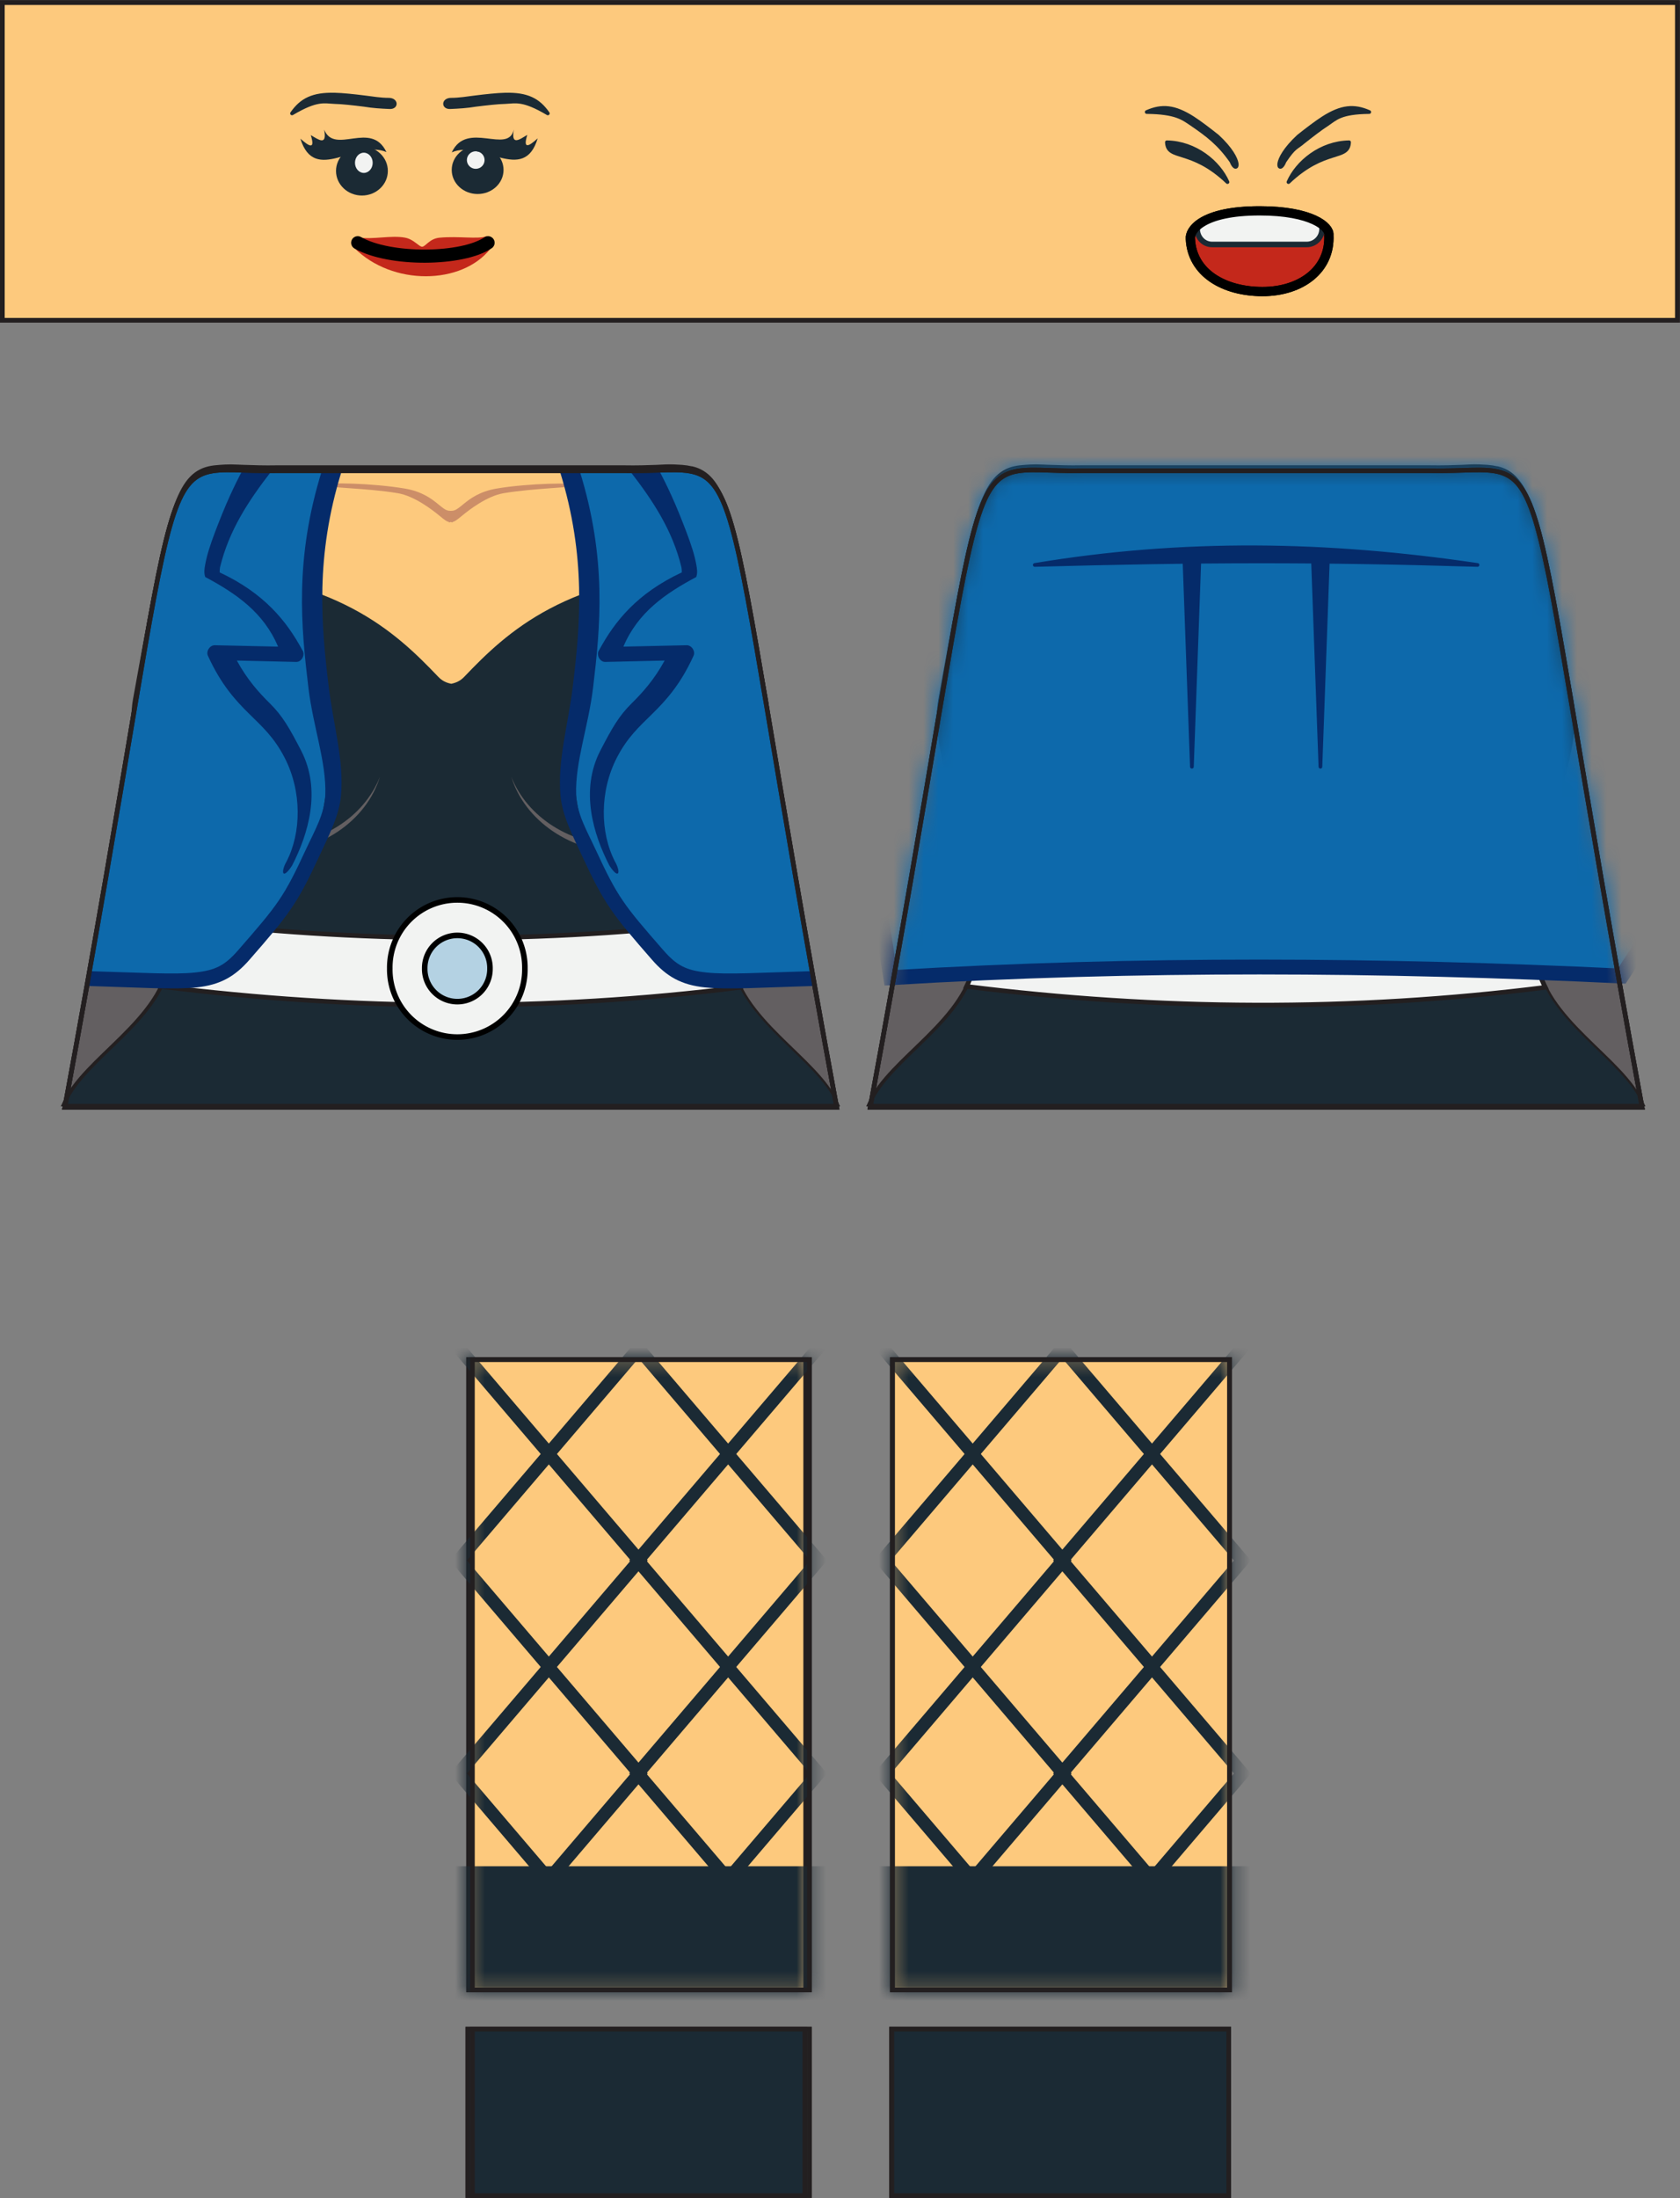 <?xml version="1.0" encoding="UTF-8" standalone="no"?>
<!-- Created with Inkscape (http://www.inkscape.org/) -->

<svg
   xmlns:dc="http://purl.org/dc/elements/1.1/"
   xmlns:cc="http://creativecommons.org/ns#"
   xmlns:rdf="http://www.w3.org/1999/02/22-rdf-syntax-ns#"
   xmlns:svg="http://www.w3.org/2000/svg"
   xmlns="http://www.w3.org/2000/svg"
   xmlns:xlink="http://www.w3.org/1999/xlink"
   xmlns:sodipodi="http://sodipodi.sourceforge.net/DTD/sodipodi-0.dtd"
   xmlns:inkscape="http://www.inkscape.org/namespaces/inkscape"
   width="113.125"
   height="147.969"
   id="svg2"
   version="1.1"
   inkscape:version="0.48.2 r9819"
   sodipodi:docname="Black_Canary.tlg.Batman2Videogame.svg"
   inkscape:export-filename="G:\GitHub\minifig-svg-decals\figures\super heroes\Black_Canary.tlg.Batman2Videogame.png"
   inkscape:export-xdpi="1715"
   inkscape:export-ydpi="1715">
  <rect width="100%" height="100%" fill="#808080" stroke="none"/>
  <defs
     id="defs4">
    <linearGradient
       inkscape:collect="always"
       id="linearGradient4011">
      <stop
         style="stop-color:#ffffff;stop-opacity:1;"
         offset="0"
         id="stop4013" />
      <stop
         style="stop-color:#ffffff;stop-opacity:0;"
         offset="1"
         id="stop4015" />
    </linearGradient>
    <linearGradient
       inkscape:collect="always"
       id="linearGradient3997">
      <stop
         style="stop-color:#ffffff;stop-opacity:1;"
         offset="0"
         id="stop3999" />
      <stop
         style="stop-color:#ffffff;stop-opacity:0;"
         offset="1"
         id="stop4001" />
    </linearGradient>
    <inkscape:path-effect
       effect="skeletal"
       id="path-effect4237"
       is_visible="true"
       pattern="M 0,5 C 0,2.24 2.24,0 5,0 7.76,0 10,2.24 10,5 10,7.76 7.76,10 5,10 2.24,10 0,7.76 0,5 z"
       copytype="single_stretched"
       prop_scale="1"
       scale_y_rel="false"
       spacing="0"
       normal_offset="0"
       tang_offset="0"
       prop_units="false"
       vertical_pattern="false"
       fuse_tolerance="0" />
    <clipPath
       id="clipPath2999"
       clipPathUnits="userSpaceOnUse">
      <path
         id="path3001"
         d="M 0,792 612,792 612,0 0,0 0,792 z"
         inkscape:connector-curvature="0" />
    </clipPath>
    <radialGradient
       gradientUnits="userSpaceOnUse"
       gradientTransform="matrix(0.76,-0.036,0.132,2.752,16.986,-78.269)"
       r="12.65"
       fy="46.658"
       fx="96.306"
       cy="46.658"
       cx="96.306"
       id="radialGradient3972"
       xlink:href="#linearGradient3966"
       inkscape:collect="always" />
    <clipPath
       clipPathUnits="userSpaceOnUse"
       id="clipPath2999-4">
      <path
         inkscape:connector-curvature="0"
         d="M 0,792 612,792 612,0 0,0 0,792 z"
         id="path3001-0" />
    </clipPath>
    <linearGradient
       id="linearGradient3966">
      <stop
         id="stop3968"
         offset="0"
         style="stop-color:#c0ac02;stop-opacity:1;" />
      <stop
         id="stop3970"
         offset="1"
         style="stop-color:#fdea41;stop-opacity:0;" />
    </linearGradient>
    <radialGradient
       inkscape:collect="always"
       xlink:href="#linearGradient3997"
       id="radialGradient4003"
       cx="165.811"
       cy="47.694"
       fx="165.811"
       fy="47.694"
       r="3.812"
       gradientTransform="matrix(0.644,-0.188,0.312,1.07,43.64,27.156)"
       gradientUnits="userSpaceOnUse" />
    <radialGradient
       inkscape:collect="always"
       xlink:href="#linearGradient3997"
       id="radialGradient4007"
       gradientUnits="userSpaceOnUse"
       gradientTransform="matrix(-0.644,-0.188,-0.312,1.07,293.731,27.156)"
       cx="165.811"
       cy="47.694"
       fx="165.811"
       fy="47.694"
       r="3.812" />
    <radialGradient
       inkscape:collect="always"
       xlink:href="#linearGradient4011"
       id="radialGradient4017"
       cx="169.323"
       cy="41.785"
       fx="169.323"
       fy="41.785"
       r="6.983"
       gradientTransform="matrix(0.31,-0.018,0.037,0.633,114.753,21.469)"
       gradientUnits="userSpaceOnUse" />
    <linearGradient
       id="linearGradient3966-2">
      <stop
         style="stop-color:#c0ac02;stop-opacity:1;"
         offset="0"
         id="stop3968-4" />
      <stop
         style="stop-color:#fdea41;stop-opacity:0;"
         offset="1"
         id="stop3970-5" />
    </linearGradient>
    <clipPath
       id="clipPath2999-4-8"
       clipPathUnits="userSpaceOnUse">
      <path
         id="path3001-0-8"
         d="M 0,792 612,792 612,0 0,0 0,792 z"
         inkscape:connector-curvature="0" />
    </clipPath>
    <radialGradient
       inkscape:collect="always"
       xlink:href="#linearGradient3966-2"
       id="radialGradient3972-4"
       cx="96.306"
       cy="46.658"
       fx="96.306"
       fy="46.658"
       r="12.65"
       gradientTransform="matrix(0.76,-0.036,0.132,2.752,16.986,-78.269)"
       gradientUnits="userSpaceOnUse" />
    <clipPath
       clipPathUnits="userSpaceOnUse"
       id="clipPath2999-0">
      <path
         inkscape:connector-curvature="0"
         d="M 0,792 612,792 612,0 0,0 0,792 z"
         id="path3001-9" />
    </clipPath>
    <inkscape:path-effect
       fuse_tolerance="0"
       vertical_pattern="false"
       prop_units="false"
       tang_offset="0"
       normal_offset="0"
       spacing="0"
       scale_y_rel="false"
       prop_scale="1"
       copytype="single_stretched"
       pattern="M 0,5 C 0,2.24 2.24,0 5,0 7.76,0 10,2.24 10,5 10,7.76 7.76,10 5,10 2.24,10 0,7.76 0,5 z"
       is_visible="true"
       id="path-effect4237-4"
       effect="skeletal" />
    <inkscape:path-effect
       effect="skeletal"
       id="path-effect4237-4-5"
       is_visible="true"
       pattern="M 0,5 C 0,2.24 2.24,0 5,0 7.76,0 10,2.24 10,5 10,7.76 7.76,10 5,10 2.24,10 0,7.76 0,5 z"
       copytype="single_stretched"
       prop_scale="1"
       scale_y_rel="false"
       spacing="0"
       normal_offset="0"
       tang_offset="0"
       prop_units="false"
       vertical_pattern="false"
       fuse_tolerance="0" />
    <clipPath
       id="clipPath2999-0-6"
       clipPathUnits="userSpaceOnUse">
      <path
         id="path3001-9-8"
         d="M 0,792 612,792 612,0 0,0 0,792 z"
         inkscape:connector-curvature="0" />
    </clipPath>
    <radialGradient
       gradientUnits="userSpaceOnUse"
       gradientTransform="matrix(0.76,-0.036,0.132,2.752,16.986,-78.269)"
       r="12.65"
       fy="46.658"
       fx="96.306"
       cy="46.658"
       cx="96.306"
       id="radialGradient3972-4-1"
       xlink:href="#linearGradient3966-2-4"
       inkscape:collect="always" />
    <clipPath
       clipPathUnits="userSpaceOnUse"
       id="clipPath2999-4-8-2">
      <path
         inkscape:connector-curvature="0"
         d="M 0,792 612,792 612,0 0,0 0,792 z"
         id="path3001-0-8-2" />
    </clipPath>
    <linearGradient
       id="linearGradient3966-2-4">
      <stop
         id="stop3968-4-2"
         offset="0"
         style="stop-color:#c0ac02;stop-opacity:1;" />
      <stop
         id="stop3970-5-3"
         offset="1"
         style="stop-color:#fdea41;stop-opacity:0;" />
    </linearGradient>
    <radialGradient
       gradientUnits="userSpaceOnUse"
       gradientTransform="matrix(0.31,-0.018,0.037,0.633,114.753,21.469)"
       r="6.983"
       fy="41.785"
       fx="169.323"
       cy="41.785"
       cx="169.323"
       id="radialGradient4017-1"
       xlink:href="#linearGradient4011-4"
       inkscape:collect="always" />
    <radialGradient
       r="3.812"
       fy="47.694"
       fx="165.811"
       cy="47.694"
       cx="165.811"
       gradientTransform="matrix(-0.644,-0.188,-0.312,1.07,293.731,27.156)"
       gradientUnits="userSpaceOnUse"
       id="radialGradient4007-6"
       xlink:href="#linearGradient3997-4"
       inkscape:collect="always" />
    <radialGradient
       gradientUnits="userSpaceOnUse"
       gradientTransform="matrix(0.644,-0.188,0.312,1.07,43.64,27.156)"
       r="3.812"
       fy="47.694"
       fx="165.811"
       cy="47.694"
       cx="165.811"
       id="radialGradient4003-7"
       xlink:href="#linearGradient3997-4"
       inkscape:collect="always" />
    <linearGradient
       id="linearGradient3966-1">
      <stop
         style="stop-color:#c0ac02;stop-opacity:1;"
         offset="0"
         id="stop3968-5" />
      <stop
         style="stop-color:#fdea41;stop-opacity:0;"
         offset="1"
         id="stop3970-2" />
    </linearGradient>
    <clipPath
       id="clipPath2999-4-7"
       clipPathUnits="userSpaceOnUse">
      <path
         id="path3001-0-1"
         d="M 0,792 612,792 612,0 0,0 0,792 z"
         inkscape:connector-curvature="0" />
    </clipPath>
    <radialGradient
       inkscape:collect="always"
       xlink:href="#linearGradient3966-1"
       id="radialGradient3972-1"
       cx="96.306"
       cy="46.658"
       fx="96.306"
       fy="46.658"
       r="12.65"
       gradientTransform="matrix(0.76,-0.036,0.132,2.752,16.986,-78.269)"
       gradientUnits="userSpaceOnUse" />
    <clipPath
       clipPathUnits="userSpaceOnUse"
       id="clipPath2999-45">
      <path
         inkscape:connector-curvature="0"
         d="M 0,792 612,792 612,0 0,0 0,792 z"
         id="path3001-5" />
    </clipPath>
    <inkscape:path-effect
       fuse_tolerance="0"
       vertical_pattern="false"
       prop_units="false"
       tang_offset="0"
       normal_offset="0"
       spacing="0"
       scale_y_rel="false"
       prop_scale="1"
       copytype="single_stretched"
       pattern="M 0,5 C 0,2.24 2.24,0 5,0 7.76,0 10,2.24 10,5 10,7.76 7.76,10 5,10 2.24,10 0,7.76 0,5 z"
       is_visible="true"
       id="path-effect4237-2"
       effect="skeletal" />
    <linearGradient
       id="linearGradient3997-4"
       inkscape:collect="always">
      <stop
         id="stop3999-8"
         offset="0"
         style="stop-color:#ffffff;stop-opacity:1;" />
      <stop
         id="stop4001-8"
         offset="1"
         style="stop-color:#ffffff;stop-opacity:0;" />
    </linearGradient>
    <linearGradient
       id="linearGradient4011-4"
       inkscape:collect="always">
      <stop
         id="stop4013-0"
         offset="0"
         style="stop-color:#ffffff;stop-opacity:1;" />
      <stop
         id="stop4015-9"
         offset="1"
         style="stop-color:#ffffff;stop-opacity:0;" />
    </linearGradient>
    <mask
       maskUnits="userSpaceOnUse"
       id="mask4069">
      <path
         id="path4071"
         style="fill:#ffffff;fill-opacity:1;stroke:#231f20;stroke-width:0.312;stroke-linecap:butt;stroke-linejoin:miter;stroke-miterlimit:4;stroke-opacity:1;stroke-dasharray:none;display:inline"
         d="m 82.792,133.963 -22.698,0 0,-42.434 22.698,0 0,42.434 z"
         inkscape:connector-curvature="0" />
    </mask>
    <mask
       maskUnits="userSpaceOnUse"
       id="mask3975">
      <path
         id="path3978"
         style="fill:#ffffff;fill-opacity:1;stroke:#231f20;stroke-width:0.312;stroke-linecap:butt;stroke-linejoin:miter;stroke-miterlimit:4;stroke-opacity:1;stroke-dasharray:none;display:inline"
         d="m 58.598,74.545 c 8.732,-47.294 5.343,-42.679 14.268,-42.856 l 23.44,0 c 8.926,0.177 5.535,-4.438 14.265,42.856 l -51.972,0 z"
         inkscape:connector-curvature="0" />
    </mask>
  </defs>
  <sodipodi:namedview
     id="base"
     pagecolor="#ffffff"
     bordercolor="#666666"
     borderopacity="1.0"
     inkscape:pageopacity="0.0"
     inkscape:pageshadow="2"
     inkscape:zoom="13.749919"
     inkscape:cx="80.359555"
     inkscape:cy="104.33037"
     inkscape:document-units="px"
     inkscape:current-layer="layer8"
     showgrid="false"
     fit-margin-top="0"
     fit-margin-left="0"
     fit-margin-right="0"
     fit-margin-bottom="0"
     inkscape:window-width="1400"
     inkscape:window-height="1024"
     inkscape:window-x="1276"
     inkscape:window-y="-4"
     inkscape:window-maximized="1"
     showguides="true"
     inkscape:guide-bbox="true"
     inkscape:snap-global="false">
    <sodipodi:guide
       orientation="0,1"
       position="42.406,94.799"
       id="guide3274" />
    <sodipodi:guide
       orientation="1,0"
       position="57.257,99.916"
       id="guide3960" />
  </sodipodi:namedview>
  <g
     inkscape:groupmode="layer"
     id="layer3"
     inkscape:label="canary"
     style="display:inline">
    <g
       inkscape:groupmode="layer"
       id="layer5"
       inkscape:label="torso"
       style="display:inline">
      <path
         inkscape:connector-curvature="0"
         d="M 4.366,74.545 C 13.099,27.252 9.709,31.867 18.634,31.689 l 23.44,0 c 8.926,0.177 5.535,-4.438 14.265,42.856 l -51.972,0 z"
         style="fill:#635f61;stroke:#231f20;stroke-width:0.312;stroke-linecap:butt;stroke-linejoin:miter;stroke-miterlimit:4;stroke-opacity:1;stroke-dasharray:none;display:inline"
         id="path3970" />
      <path
         inkscape:connector-curvature="0"
         id="path3969"
         d="m 15.55,31.42 c -0.273,-0.002 -0.513,0.014 -0.75,0.031 -0.252,0.016 -0.501,0.045 -0.719,0.094 -0.194,0.046 -0.361,0.103 -0.531,0.188 -1.797,0.886 -2.413,4.126 -4.437,15.344 -0.792,4.39 3.125,9.636 2.344,17.375 -0.427,4.23 -5.792,6.788 -7.125,9.875 l 52,0 c -1.333,-3.087 -6.698,-5.645 -7.125,-9.875 -0.781,-7.739 3.136,-12.985 2.344,-17.375 -2.025,-11.218 -2.641,-14.457 -4.438,-15.344 -0.171,-0.084 -0.337,-0.141 -0.531,-0.188 -0.01,-0.002 -0.021,0.002 -0.031,0 -0.187,-0.043 -0.412,-0.076 -0.625,-0.094 -0.323,-0.023 -0.673,-0.04 -1.062,-0.031 -0.212,0.004 -0.421,0.024 -0.656,0.031 -0.637,0.021 -1.326,0.048 -2.156,0.031 l -23.438,0 c -0.83,0.017 -1.52,-0.01 -2.156,-0.031 -0.01,-3.4e-4 -0.021,3.37e-4 -0.031,0 -0.315,-0.01 -0.602,-0.029 -0.875,-0.031 z"
         style="fill:#fdc97d;stroke:#231f20;stroke-width:0.312;stroke-linecap:butt;stroke-linejoin:miter;stroke-miterlimit:4;stroke-opacity:1;stroke-dasharray:none;display:inline" />
      <path
         style="fill:#cc8e68;fill-opacity:1;stroke:none;display:inline"
         d="m 11.144,46.982 c -0.733,1.041 -1.187,2.254 -1.187,3.562 0,3.798 3.55,6.875 7.937,6.875 3.684,0 6.788,-2.18 7.688,-5.125 -1.06,2.702 -3.988,4.625 -7.438,4.625 -4.344,0 -7.875,-3.077 -7.875,-6.875 0,-1.115 0.337,-2.131 0.875,-3.062 z"
         id="path3165"
         inkscape:connector-curvature="0" />
      <path
         id="path3172"
         d="m 48.868,46.982 c 0.733,1.041 1.188,2.254 1.188,3.562 0,3.798 -3.55,6.875 -7.938,6.875 -3.684,0 -6.788,-2.18 -7.688,-5.125 1.06,2.702 3.988,4.625 7.438,4.625 4.344,0 7.875,-3.077 7.875,-6.875 0,-1.115 -0.337,-2.131 -0.875,-3.062 z"
         style="fill:#cc8e68;fill-opacity:1;stroke:none;display:inline"
         inkscape:connector-curvature="0" />
      <path
         style="font-size:medium;font-style:normal;font-variant:normal;font-weight:normal;font-stretch:normal;text-indent:0;text-align:start;text-decoration:none;line-height:normal;letter-spacing:normal;word-spacing:normal;text-transform:none;direction:ltr;block-progression:tb;writing-mode:lr-tb;text-anchor:start;baseline-shift:baseline;color:#000000;fill:#cc8e68;fill-opacity:1;stroke:none;stroke-width:1px;marker:none;visibility:visible;display:inline;overflow:visible;enable-background:accumulate;font-family:Sans;-inkscape-font-specification:Sans"
         d="m 33.446,32.889 c -1.133,0.19 -1.788,0.677 -2.219,1.031 -0.215,0.177 -0.371,0.301 -0.5,0.375 -0.111,0.064 -0.205,0.093 -0.344,0.094 -0.026,0.001 -0.04,1.46e-4 -0.062,0 -0.138,-8.98e-4 -0.232,-0.03 -0.344,-0.094 -0.129,-0.074 -0.285,-0.198 -0.5,-0.375 -0.431,-0.355 -1.085,-0.841 -2.219,-1.031 -2.169,-0.363 -5.309,-0.436 -5.328,-0.234 -0.019,0.201 2.69,0.183 4.859,0.547 1.133,0.19 2.35,1.145 2.781,1.5 0.215,0.177 0.371,0.301 0.5,0.375 0.055,0.032 0.105,0.047 0.156,0.062 -0.002,0.014 0.002,0.017 0,0.031 0.053,0.003 0.084,-0.027 0.125,-0.031 0.041,0.004 0.072,0.034 0.125,0.031 -0.002,-0.015 0.002,-0.018 0,-0.031 0.052,-0.016 0.101,-0.031 0.156,-0.062 0.129,-0.074 0.285,-0.198 0.5,-0.375 0.431,-0.355 1.648,-1.31 2.781,-1.5 2.169,-0.363 4.901,-0.368 4.859,-0.547 -0.042,-0.178 -3.159,-0.129 -5.328,0.234 z"
         id="path3174"
         inkscape:connector-curvature="0"
         sodipodi:nodetypes="ssscsssszsscccccccsszs" />
      <path
         transform="translate(-329.812,-378.375)"
         id="path3977"
         style="fill:none;stroke:#231f20;stroke-width:0.312;stroke-linecap:butt;stroke-linejoin:miter;stroke-miterlimit:4;stroke-opacity:1;stroke-dasharray:none;display:inline"
         d="m 361.626,526.179 22.695,0 0,-11.205 -22.695,0 0,11.205 z"
         inkscape:connector-curvature="0" />
      <path
         transform="translate(-329.812,-378.375)"
         id="path3979"
         style="fill:none;stroke:#231f20;stroke-width:0.312;stroke-linecap:butt;stroke-linejoin:miter;stroke-miterlimit:4;stroke-opacity:1;stroke-dasharray:none;display:inline"
         d="m 384.322,512.338 -22.698,0 0,-42.434 22.698,0 0,42.434 z"
         inkscape:connector-curvature="0" />
      <path
         transform="translate(-329.812,-378.375)"
         id="path3981"
         style="fill:#ffffff;fill-opacity:1;fill-rule:nonzero;stroke:none;display:inline"
         d="m 362.253,493.9 21.441,0"
         inkscape:connector-curvature="0" />
      <path
         transform="translate(-329.812,-378.375)"
         id="path3983"
         style="fill:#1b2a34;stroke:#231f20;stroke-width:0.312;stroke-linecap:butt;stroke-linejoin:miter;stroke-miterlimit:4;stroke-opacity:1;stroke-dasharray:none;display:inline"
         d="m 389.856,526.179 22.695,0 0,-11.205 -22.695,0 0,11.205 z"
         inkscape:connector-curvature="0" />
      <path
         id="path3985"
         style="fill:#ffffff;fill-opacity:1;fill-rule:nonzero;stroke:none;display:inline"
         d="m 60.809,134.707 21.44,0"
         inkscape:connector-curvature="0" />
      <path
         transform="translate(-329.812,-378.375)"
         inkscape:connector-curvature="0"
         d="m 412.605,512.338 -22.698,0 0,-42.434 22.698,0 0,42.434 z"
         style="fill:#fdc97d;stroke:#231f20;stroke-width:0.312;stroke-linecap:butt;stroke-linejoin:miter;stroke-miterlimit:4;stroke-opacity:1;stroke-dasharray:none;display:inline"
         id="path3987" />
      <use
         x="0"
         y="0"
         xlink:href="#path3983"
         id="use4073"
         width="113.125"
         height="147.969" />
      <use
         x="0"
         y="0"
         xlink:href="#path3985"
         id="use4075"
         width="113.125"
         height="147.969" />
      <use
         x="0"
         y="0"
         xlink:href="#path3987"
         id="use4077"
         width="113.125"
         height="147.969" />
      <use
         x="0"
         y="0"
         xlink:href="#path3983"
         id="use4079"
         transform="translate(-28.542,0)"
         width="113.125"
         height="147.969" />
      <use
         x="0"
         y="0"
         xlink:href="#path3985"
         id="use4081"
         transform="translate(-28.542,0)"
         width="113.125"
         height="147.969" />
      <use
         x="0"
         y="0"
         xlink:href="#path3987"
         id="use4083"
         transform="translate(-28.542,0)"
         width="113.125"
         height="147.969" />
      <use
         x="0"
         y="0"
         xlink:href="#use4073"
         id="use4085"
         transform="translate(-28.542,0)"
         width="113.125"
         height="147.969" />
      <use
         x="0"
         y="0"
         xlink:href="#use4075"
         id="use4087"
         transform="translate(-28.542,0)"
         width="113.125"
         height="147.969" />
      <use
         x="0"
         y="0"
         xlink:href="#use4077"
         id="use4089"
         transform="translate(-28.542,0)"
         width="113.125"
         height="147.969" />
      <path
         transform="translate(-329.812,-378.375)"
         id="path4093"
         style="fill:#fdc97d;stroke:#231f20;stroke-width:0.312;stroke-linecap:butt;stroke-linejoin:miter;stroke-miterlimit:4;stroke-opacity:1;stroke-dasharray:none;display:inline"
         d="m 442.766,399.937 -112.8,0 0,-21.391 112.8,0 0,21.391 z"
         inkscape:connector-curvature="0" />
      <path
         id="path3122"
         style="fill:#635f61;stroke:#231f20;stroke-width:0.312;stroke-linecap:butt;stroke-linejoin:miter;stroke-miterlimit:4;stroke-opacity:1;stroke-dasharray:none;display:inline"
         d="m 58.598,74.545 c 8.732,-47.294 5.343,-42.679 14.268,-42.856 l 23.44,0 c 8.926,0.177 5.535,-4.438 14.265,42.856 l -51.973,0 z"
         inkscape:connector-curvature="0" />
      <path
         style="fill:#1b2a34;stroke:#231f20;stroke-width:0.312;stroke-linecap:butt;stroke-linejoin:miter;stroke-miterlimit:4;stroke-opacity:1;stroke-dasharray:none;display:inline"
         d="m 69.782,31.42 c -0.273,-0.002 -0.513,0.014 -0.75,0.031 -0.252,0.016 -0.501,0.045 -0.719,0.094 -0.194,0.046 -0.361,0.103 -0.531,0.188 -1.797,0.886 -2.413,4.126 -4.438,15.344 -0.792,4.39 3.125,9.636 2.344,17.375 -0.427,4.23 -5.792,6.788 -7.125,9.875 l 52,0 c -1.333,-3.087 -6.698,-5.645 -7.125,-9.875 -0.781,-7.739 3.136,-12.985 2.344,-17.375 -2.025,-11.218 -2.641,-14.457 -4.438,-15.344 -0.171,-0.084 -0.337,-0.141 -0.531,-0.188 -0.01,-0.002 -0.021,0.002 -0.031,0 -0.187,-0.043 -0.412,-0.076 -0.625,-0.094 -0.323,-0.023 -0.673,-0.04 -1.063,-0.031 -0.212,0.004 -0.421,0.024 -0.656,0.031 -0.637,0.021 -1.326,0.048 -2.156,0.031 l -23.438,0 c -0.83,0.017 -1.52,-0.01 -2.156,-0.031 -0.01,-3.4e-4 -0.021,3.37e-4 -0.031,0 -0.315,-0.01 -0.602,-0.029 -0.875,-0.031 z"
         id="path3124"
         inkscape:connector-curvature="0" />
      <path
         inkscape:connector-curvature="0"
         id="path3126"
         d="m 65.376,46.982 c -0.733,1.041 -1.188,2.254 -1.188,3.562 0,3.798 3.55,6.875 7.938,6.875 3.684,0 6.788,-2.18 7.688,-5.125 -1.06,2.702 -3.988,4.625 -7.438,4.625 -4.344,0 -7.875,-3.077 -7.875,-6.875 0,-1.115 0.337,-2.131 0.875,-3.062 z"
         style="fill:#cc8e68;fill-opacity:1;stroke:none;display:inline" />
      <path
         inkscape:connector-curvature="0"
         style="fill:#cc8e68;fill-opacity:1;stroke:none;display:inline"
         d="m 103.1,46.982 c 0.733,1.041 1.188,2.254 1.188,3.562 0,3.798 -3.55,6.875 -7.938,6.875 -3.684,0 -6.788,-2.18 -7.688,-5.125 1.06,2.702 3.988,4.625 7.438,4.625 4.344,0 7.875,-3.077 7.875,-6.875 0,-1.115 -0.337,-2.131 -0.875,-3.062 z"
         id="path3128" />
    </g>
    <g
       inkscape:groupmode="layer"
       id="layer9"
       inkscape:label="legs"
       style="display:inline"
       sodipodi:insensitive="true">
      <g
         id="g4057"
         mask="url(#mask4069)">
        <g
           style="stroke-width:0.875;stroke-miterlimit:4;stroke-dasharray:none;display:inline"
           transform="translate(0,15.027)"
           id="g4025">
          <rect
             style="fill:none;stroke:#1b2a34;stroke-width:0.881;stroke-miterlimit:4;stroke-dasharray:none"
             id="rect4019"
             width="9.38"
             height="9.38"
             x="114.34"
             y="13.418"
             ry="0"
             transform="matrix(0.649,0.761,-0.649,0.761,0,0)" />
          <rect
             transform="matrix(0.649,0.761,-0.649,0.761,0,0)"
             ry="0"
             y="4.117"
             x="123.641"
             height="9.38"
             width="9.38"
             id="rect4023"
             style="fill:none;stroke:#1b2a34;stroke-width:0.881;stroke-miterlimit:4;stroke-dasharray:none" />
        </g>
        <g
           style="stroke-width:0.875;stroke-miterlimit:4;stroke-dasharray:none;display:inline"
           transform="translate(0,0.688)"
           id="g4029">
          <rect
             transform="matrix(0.649,0.761,-0.649,0.761,0,0)"
             ry="0"
             y="13.418"
             x="114.34"
             height="9.38"
             width="9.38"
             id="rect4031"
             style="fill:none;stroke:#1b2a34;stroke-width:0.881;stroke-miterlimit:4;stroke-dasharray:none" />
          <rect
             style="fill:none;stroke:#1b2a34;stroke-width:0.881;stroke-miterlimit:4;stroke-dasharray:none"
             id="rect4033"
             width="9.38"
             height="9.38"
             x="123.641"
             y="4.117"
             ry="0"
             transform="matrix(0.649,0.761,-0.649,0.761,0,0)" />
        </g>
        <g
           transform="translate(0,-13.65)"
           style="stroke-width:0.875;stroke-miterlimit:4;stroke-dasharray:none;display:inline"
           id="g4035">
          <rect
             style="fill:none;stroke:#1b2a34;stroke-width:0.881;stroke-miterlimit:4;stroke-dasharray:none"
             id="rect4037"
             width="9.38"
             height="9.38"
             x="114.34"
             y="13.418"
             ry="0"
             transform="matrix(0.649,0.761,-0.649,0.761,0,0)" />
          <rect
             transform="matrix(0.649,0.761,-0.649,0.761,0,0)"
             ry="0"
             y="4.117"
             x="123.641"
             height="9.38"
             width="9.38"
             id="rect4039"
             style="fill:none;stroke:#1b2a34;stroke-width:0.881;stroke-miterlimit:4;stroke-dasharray:none" />
        </g>
        <rect
           y="126.072"
           x="58.735"
           height="8.696"
           width="25.375"
           id="rect4041"
           style="fill:#1b2a34;stroke:#1b2a34;stroke-width:0.875;stroke-linecap:round;stroke-linejoin:round;stroke-miterlimit:4;stroke-opacity:1;stroke-dasharray:none;stroke-dashoffset:0;display:inline" />
      </g>
      <use
         x="0"
         y="0"
         xlink:href="#g4057"
         id="use4091"
         transform="translate(-28.542,0)"
         width="113.125"
         height="147.969" />
    </g>
    <g
       inkscape:groupmode="layer"
       id="layer6"
       inkscape:label="dress"
       style="display:inline">
      <path
         style="fill:#1b2a34;stroke:none;display:inline"
         d="m 10.885,38.25 c -0.464,2.189 -0.969,5.005 -1.656,8.812 -0.792,4.39 3.125,9.636 2.344,17.375 -0.427,4.23 -5.792,6.788 -7.125,9.875 l 24.125,0 3.625,0 24.125,0 c -1.333,-3.087 -6.698,-5.645 -7.125,-9.875 -0.781,-7.739 3.136,-12.985 2.344,-17.375 -0.687,-3.808 -1.192,-6.623 -1.656,-8.812 -0.707,0.015 -1.596,0.023 -1.75,0.031 -10.04,0.512 -13.969,4.238 -16.875,7.281 -0.269,0.282 -0.558,0.405 -0.875,0.469 -0.32,-0.063 -0.604,-0.185 -0.875,-0.469 -2.906,-3.043 -6.835,-6.769 -16.875,-7.281 -0.154,-0.008 -1.043,-0.016 -1.75,-0.031 z"
         id="path3140"
         inkscape:connector-curvature="0" />
      <path
         inkscape:connector-curvature="0"
         id="path3147"
         d="m 11.144,46.982 c -0.733,1.041 -1.187,2.254 -1.187,3.562 0,3.798 3.55,6.875 7.937,6.875 3.684,0 6.788,-2.18 7.688,-5.125 -1.06,2.702 -3.988,4.625 -7.438,4.625 -4.344,0 -7.875,-3.077 -7.875,-6.875 0,-1.115 0.337,-2.131 0.875,-3.062 z"
         style="fill:#635f61;fill-opacity:1;stroke:none;display:inline" />
      <path
         inkscape:connector-curvature="0"
         style="fill:#635f61;fill-opacity:1;stroke:none;display:inline"
         d="m 48.868,46.982 c 0.733,1.041 1.188,2.254 1.188,3.562 0,3.798 -3.55,6.875 -7.938,6.875 -3.684,0 -6.788,-2.18 -7.688,-5.125 1.06,2.702 3.988,4.625 7.438,4.625 4.344,0 7.875,-3.077 7.875,-6.875 0,-1.115 -0.337,-2.131 -0.875,-3.062 z"
         id="path3149" />
      <path
         inkscape:connector-curvature="0"
         id="path3132"
         d="m 65.116,38.25 c -0.464,2.189 -0.969,5.005 -1.656,8.812 -0.792,4.39 3.125,9.636 2.344,17.375 -0.427,4.23 -5.792,6.788 -7.125,9.875 l 24.125,0 3.625,0 24.125,0 c -1.333,-3.087 -6.698,-5.645 -7.125,-9.875 -0.781,-7.739 3.136,-12.985 2.344,-17.375 -0.687,-3.808 -1.192,-6.623 -1.656,-8.812 -0.707,0.015 -1.596,0.023 -1.75,0.031 -10.04,0.512 -13.97,4.238 -16.875,7.281 -0.269,0.282 -0.558,0.405 -0.875,0.469 -0.32,-0.063 -0.604,-0.185 -0.875,-0.469 -2.906,-3.043 -6.835,-6.769 -16.875,-7.281 -0.154,-0.008 -1.043,-0.016 -1.75,-0.031 z"
         style="fill:#1b2a34;stroke:none;display:inline" />
    </g>
    <g
       inkscape:groupmode="layer"
       id="layer7"
       inkscape:label="belt"
       style="display:inline">
      <path
         style="fill:#f2f3f2;stroke:#231f20;stroke-width:0.312;stroke-linecap:butt;stroke-linejoin:miter;stroke-miterlimit:4;stroke-opacity:1;stroke-dasharray:none;display:inline"
         d="m 11.541,61.938 c 0.017,0.808 -0.006,1.632 -0.094,2.5 -0.071,0.7 -0.293,1.35 -0.594,1.969 12.987,1.621 25.969,1.7 38.969,0.062 -0.315,-0.635 -0.552,-1.31 -0.625,-2.031 -0.085,-0.846 -0.108,-1.649 -0.094,-2.438 -12.513,1.562 -25.037,1.489 -37.562,-0.062 z"
         id="path3928"
         inkscape:connector-curvature="0" />
      <path
         sodipodi:type="arc"
         style="fill:#f2f3f2;fill-opacity:1;stroke:#000000;stroke-width:0.375;stroke-linecap:round;stroke-linejoin:round;stroke-miterlimit:4;stroke-opacity:1;stroke-dasharray:none;stroke-dashoffset:0"
         id="path3933"
         sodipodi:cx="57.753273"
         sodipodi:cy="64.577988"
         sodipodi:rx="4.5485873"
         sodipodi:ry="4.5485873"
         d="m 62.302,64.578 a 4.549,4.549 0 1 1 -9.097,0 4.549,4.549 0 1 1 9.097,0 z"
         transform="translate(-26.959,0.62)" />
      <path
         transform="matrix(0.483,0,0,0.483,2.901,34.009)"
         d="m 62.302,64.578 a 4.549,4.549 0 1 1 -9.097,0 4.549,4.549 0 1 1 9.097,0 z"
         sodipodi:ry="4.5485873"
         sodipodi:rx="4.5485873"
         sodipodi:cy="64.577988"
         sodipodi:cx="57.753273"
         id="path3935"
         style="fill:#b4d2e3;fill-opacity:1;stroke:#000000;stroke-width:0.776;stroke-linecap:round;stroke-linejoin:round;stroke-miterlimit:4;stroke-opacity:1;stroke-dasharray:none;stroke-dashoffset:0"
         sodipodi:type="arc" />
      <path
         inkscape:connector-curvature="0"
         id="path3138"
         d="m 65.773,61.938 c 0.017,0.808 -0.006,1.632 -0.094,2.5 -0.071,0.7 -0.293,1.35 -0.594,1.969 12.987,1.621 25.969,1.7 38.969,0.062 -0.315,-0.635 -0.552,-1.31 -0.625,-2.031 -0.085,-0.846 -0.108,-1.649 -0.094,-2.438 -12.513,1.562 -25.037,1.489 -37.563,-0.062 z"
         style="fill:#f2f3f2;stroke:#231f20;stroke-width:0.312;stroke-linecap:butt;stroke-linejoin:miter;stroke-miterlimit:4;stroke-opacity:1;stroke-dasharray:none;display:inline" />
    </g>
    <g
       inkscape:groupmode="layer"
       id="layer8"
       inkscape:label="Jacket"
       style="display:inline">
      <g
         id="g3963"
         transform="translate(-26.959,0)">
        <path
           sodipodi:nodetypes="sccsscs"
           inkscape:connector-curvature="0"
           id="path3958"
           d="m 71.844,31.656 c -0.779,0.017 -1.697,0.053 -2.812,0.031 l -4.188,0 c 0.833,2.035 1.964,4.523 1.969,6.625 0.015,6.235 -2.784,12.418 -0.031,19.125 3.387,8.251 5.267,9.17 15,8.719 -5.913,-33.202 -4.884,-34.609 -9.938,-34.5 z"
           style="fill:#0d69ab;stroke:none" />
        <path
           sodipodi:nodetypes="ccsssssccsssssc"
           inkscape:connector-curvature="0"
           id="path3938"
           d="m 65.984,31.679 -1.327,0.04 c 1.797,5.784 1.366,10.37 0.875,14.469 -0.311,2.601 -1.051,5.025 -0.83,7.389 0.127,1.362 0.833,2.704 1.455,4.048 1.503,3.246 2.026,3.917 4.719,7 0.983,1.126 1.975,1.678 3.531,1.844 1.556,0.166 3.708,0.013 7.344,-0.094 l -0.031,-1 c -3.649,0.107 -5.794,0.242 -7.188,0.094 -1.393,-0.149 -2.017,-0.482 -2.906,-1.5 -2.688,-3.079 -3.073,-3.564 -4.562,-6.781 -0.589,-1.273 -1.267,-2.401 -1.309,-3.717 -0.071,-2.169 0.83,-4.595 1.137,-7.158 0.493,-4.118 0.949,-8.662 -0.906,-14.633 z"
           style="font-size:medium;font-style:normal;font-variant:normal;font-weight:normal;font-stretch:normal;text-indent:0;text-align:start;text-decoration:none;line-height:normal;letter-spacing:normal;word-spacing:normal;text-transform:none;direction:ltr;block-progression:tb;writing-mode:lr-tb;text-anchor:start;baseline-shift:baseline;color:#000000;fill:#052b6a;fill-opacity:1;stroke:none;stroke-width:1px;marker:none;visibility:visible;display:inline;overflow:visible;enable-background:accumulate;font-family:Sans;-inkscape-font-specification:Sans" />
        <path
           sodipodi:nodetypes="cccccccssccssccccssscc"
           inkscape:connector-curvature="0"
           id="path3944"
           d="m 70.781,31.549 c -0.312,0.045 -1.537,-0.11 -1.395,0.172 1.578,2.037 2.857,3.998 3.458,6.466 0.041,0.228 0.013,0.399 0.031,0.344 -3.013,1.407 -4.526,3.297 -5.562,5.219 -0.237,0.296 0.027,0.825 0.406,0.812 l 3.994,-0.094 c -0.7,1.287 -1.494,2.163 -2.215,2.875 -0.87,0.859 -1.329,1.672 -2.114,3.188 -1.381,2.668 -0.478,5.631 0.616,7.75 0.656,0.997 0.773,0.418 0.365,-0.289 C 67.367,56.06 67.32,53.28 68.5,51 c 0.707,-1.366 1.481,-2.056 2.375,-2.938 0.894,-0.882 1.883,-1.937 2.781,-3.906 0.151,-0.309 -0.125,-0.732 -0.469,-0.719 l -4.25,0.094 c 0.973,-2.306 2.826,-3.577 4.906,-4.688 0.097,-0.299 0.053,-0.55 0,-0.844 -0.053,-0.294 -0.136,-0.632 -0.25,-1 -0.229,-0.736 -0.569,-1.603 -0.906,-2.438 -0.675,-1.669 -1.375,-2.944 -1.375,-2.944 -0.081,-0.206 -0.312,-0.098 -0.531,-0.069 z"
           style="font-size:medium;font-style:normal;font-variant:normal;font-weight:normal;font-stretch:normal;text-indent:0;text-align:start;text-decoration:none;line-height:normal;letter-spacing:normal;word-spacing:normal;text-transform:none;direction:ltr;block-progression:tb;writing-mode:lr-tb;text-anchor:start;baseline-shift:baseline;color:#000000;fill:#052b6a;fill-opacity:1;stroke:none;stroke-width:1px;marker:none;visibility:visible;display:inline;overflow:visible;enable-background:accumulate;font-family:Sans;-inkscape-font-specification:Sans" />
      </g>
      <use
         x="0"
         y="0"
         xlink:href="#g3963"
         id="use3968"
         transform="matrix(-1,0,0,1,60.702,0)"
         width="113.125"
         height="147.969" />
      <path
         style="fill:#0d69ab;stroke:#052b6a;stroke-width:1px;stroke-linecap:butt;stroke-linejoin:miter;stroke-opacity:1;fill-opacity:1"
         d="m 59.978,65.818 c 16.73,-1.002 33.085,-0.88 49.224,-0.111 l 4.878,-7.428 -1.552,-30.931 -23.171,-1.774 -27.716,0.887 -4.767,20.067 z"
         id="path3171"
         inkscape:connector-curvature="0"
         sodipodi:nodetypes="cccccccc"
         mask="url(#mask3975)" />
      <g
         id="g3925"
         transform="translate(-0.509,0)">
        <path
           sodipodi:nodetypes="sccs"
           inkscape:connector-curvature="0"
           id="path3139"
           d="m 85.031,36.844 c -4.973,-0.019 -9.92,0.368 -14.844,1.188 11.106,-0.305 19.037,-0.328 29.812,0 -5.013,-0.74 -9.996,-1.168 -14.969,-1.188 z"
           style="font-size:medium;font-style:normal;font-variant:normal;font-weight:normal;font-stretch:normal;text-indent:0;text-align:start;text-decoration:none;line-height:normal;letter-spacing:normal;word-spacing:normal;text-transform:none;direction:ltr;block-progression:tb;writing-mode:lr-tb;text-anchor:start;baseline-shift:baseline;color:#000000;fill:#052b6a;fill-opacity:1;stroke:#052b6a;stroke-width:0.25;stroke-linecap:round;stroke-linejoin:round;stroke-miterlimit:4;stroke-opacity:1;stroke-dasharray:none;marker:none;visibility:visible;display:inline;overflow:visible;enable-background:accumulate;font-family:Sans;-inkscape-font-specification:Sans" />
        <g
           transform="translate(1.048,0)"
           id="g3921">
          <path
             style="font-size:medium;font-style:normal;font-variant:normal;font-weight:normal;font-stretch:normal;text-indent:0;text-align:start;text-decoration:none;line-height:normal;letter-spacing:normal;word-spacing:normal;text-transform:none;direction:ltr;block-progression:tb;writing-mode:lr-tb;text-anchor:start;baseline-shift:baseline;color:#000000;fill:#052b6a;fill-opacity:1;stroke:#052b6a;stroke-width:0.25;stroke-linecap:round;stroke-linejoin:round;stroke-miterlimit:4;stroke-opacity:1;stroke-dasharray:none;marker:none;visibility:visible;display:inline;overflow:visible;enable-background:accumulate;font-family:Sans;-inkscape-font-specification:Sans"
             d="m 80.219,37.719 -1,0 0.5,13.898 z"
             id="path3913"
             inkscape:connector-curvature="0"
             sodipodi:nodetypes="cccc" />
          <path
             sodipodi:nodetypes="cccc"
             inkscape:connector-curvature="0"
             id="path3919"
             d="m 88.873,37.719 -1,0 0.5,13.898 z"
             style="font-size:medium;font-style:normal;font-variant:normal;font-weight:normal;font-stretch:normal;text-indent:0;text-align:start;text-decoration:none;line-height:normal;letter-spacing:normal;word-spacing:normal;text-transform:none;direction:ltr;block-progression:tb;writing-mode:lr-tb;text-anchor:start;baseline-shift:baseline;color:#000000;fill:#052b6a;fill-opacity:1;stroke:#052b6a;stroke-width:0.25;stroke-linecap:round;stroke-linejoin:round;stroke-miterlimit:4;stroke-opacity:1;stroke-dasharray:none;marker:none;visibility:visible;display:inline;overflow:visible;enable-background:accumulate;font-family:Sans;-inkscape-font-specification:Sans" />
        </g>
      </g>
    </g>
    <g
       inkscape:groupmode="layer"
       id="layer10"
       inkscape:label="face"
       sodipodi:insensitive="true">
      <g
         id="g4183"
         transform="translate(3.324,0)">
        <g
           style="display:inline"
           id="g4149"
           transform="translate(-249.903,-161.033)">
          <path
             style="fill:#c4281b;stroke:none"
             d="m 270.433,177.721 c 2.563,2.573 7.25,2.501 9.171,0.052 l -0.261,-0.836 c -0.582,0.216 -1.874,-0.024 -3.173,0.098 -0.672,0.063 -0.941,0.606 -1.164,0.608 -0.224,0.002 -0.548,-0.493 -1.143,-0.609 -0.937,-0.183 -2.221,0.147 -3.09,-0.018 z"
             id="path4151"
             inkscape:connector-curvature="0"
             sodipodi:nodetypes="cccszscc" />
          <path
             sodipodi:nodetypes="cc"
             inkscape:connector-curvature="0"
             id="path4153"
             d="m 270.666,177.375 c 2.172,1.24 7.076,1.164 8.776,0"
             style="fill:none;stroke:#000000;stroke-width:0.886;stroke-linecap:round;stroke-linejoin:miter;stroke-miterlimit:4;stroke-opacity:1;stroke-dasharray:none;display:inline" />
        </g>
        <g
           transform="translate(-298.57,-141.809)"
           id="g4132"
           style="display:inline">
          <path
             sodipodi:type="arc"
             style="fill:#1b2a34;fill-opacity:1;stroke:none;display:inline"
             id="path3334"
             sodipodi:cx="206.08511"
             sodipodi:cy="14.904921"
             sodipodi:rx="1.7446809"
             sodipodi:ry="1.7446809"
             d="m 207.83,14.905 c 0,0.964 -0.781,1.745 -1.745,1.745 -0.964,0 -1.745,-0.781 -1.745,-1.745 0,-0.964 0.781,-1.745 1.745,-1.745 0.964,0 1.745,0.781 1.745,1.745 z"
             transform="matrix(1,0,0,0.949,113.532,139.171)" />
          <path
             transform="translate(113.362,138.417)"
             sodipodi:type="arc"
             style="fill:#f2f3f2;fill-opacity:1;stroke:none;display:inline"
             id="path3336"
             sodipodi:cx="206.38298"
             sodipodi:cy="14.351728"
             sodipodi:rx="0.59574467"
             sodipodi:ry="0.68085104"
             d="m 206.979,14.352 c 0,0.376 -0.267,0.681 -0.596,0.681 -0.329,0 -0.596,-0.305 -0.596,-0.681 0,-0.376 0.267,-0.681 0.596,-0.681 0.329,0 0.596,0.305 0.596,0.681 z" />
          <g
             id="g3338"
             transform="matrix(-1,0,0,0.867,371.639,224.783)"
             style="fill:#1b2a34;display:inline">
            <path
               sodipodi:type="arc"
               style="fill:#1b2a34;fill-opacity:1;stroke:none"
               id="path3340"
               sodipodi:cx="206.08511"
               sodipodi:cy="14.904921"
               sodipodi:rx="1.7446809"
               sodipodi:ry="1.7446809"
               d="m 207.83,14.905 c 0,0.964 -0.781,1.745 -1.745,1.745 -0.964,0 -1.745,-0.781 -1.745,-1.745 0,-0.964 0.781,-1.745 1.745,-1.745 0.964,0 1.745,0.781 1.745,1.745 z"
               transform="matrix(1,0,0,1.072,-161.854,-98.487)" />
            <path
               transform="translate(-162.024,-97.627)"
               sodipodi:type="arc"
               style="fill:#f2f3f2;fill-opacity:1;stroke:none"
               id="path3342"
               sodipodi:cx="206.38298"
               sodipodi:cy="14.351728"
               sodipodi:rx="0.59574467"
               sodipodi:ry="0.68085104"
               d="m 206.979,14.352 c 0,0.376 -0.267,0.681 -0.596,0.681 -0.329,0 -0.596,-0.305 -0.596,-0.681 0,-0.376 0.267,-0.681 0.596,-0.681 0.329,0 0.596,0.305 0.596,0.681 z" />
          </g>
          <path
             style="fill:#1b2a34;stroke:none;display:inline"
             d="m 325.666,152.066 c 2.033,-0.892 4.851,2.174 5.785,-0.942 -0.603,0.548 -1.005,0.758 -0.7,-0.235 -0.515,0.306 -1.107,0.766 -0.905,-0.359 -0.385,1.706 -3.16,-0.64 -4.18,1.536 z"
             id="path3344"
             inkscape:connector-curvature="0"
             sodipodi:nodetypes="ccccc" />
          <path
             sodipodi:nodetypes="ccccc"
             inkscape:connector-curvature="0"
             id="path3346"
             d="m 321.266,152.046 c -2.039,-0.878 -4.836,2.207 -5.792,-0.902 0.606,0.544 1.011,0.751 0.698,-0.24 0.517,0.302 1.112,0.759 0.903,-0.365 0.708,1.733 3.16,-0.659 4.191,1.508 z"
             style="fill:#1b2a34;stroke:none;display:inline" />
          <path
             sodipodi:nodetypes="cccccscc"
             inkscape:connector-curvature="0"
             id="path3350"
             d="m 317.768,148.678 c 0.501,0.01 1.28,0.098 2,0.188 0.587,0.101 1.148,0.131 1.719,0.156 0.476,0.021 0.456,-0.498 -0.062,-0.5 -0.539,1.6e-4 -1.088,-0.091 -1.594,-0.156 -0.719,-0.09 -1.508,-0.176 -2.062,-0.188 -1.448,-0.03 -2.214,0.341 -2.859,1.266 1.69,-1.001 2.166,-0.794 2.859,-0.766 z"
             style="font-size:medium;font-style:normal;font-variant:normal;font-weight:normal;font-stretch:normal;text-indent:0;text-align:start;text-decoration:none;line-height:normal;letter-spacing:normal;word-spacing:normal;text-transform:none;direction:ltr;block-progression:tb;writing-mode:lr-tb;text-anchor:start;color:#000000;fill:#1b2a34;fill-opacity:1;stroke:#1b2a34;stroke-width:0.25;stroke-linecap:round;stroke-linejoin:round;stroke-miterlimit:4;stroke-dasharray:none;marker:none;visibility:visible;display:inline;overflow:visible;enable-background:accumulate;font-family:Sans;-inkscape-font-specification:Sans" />
          <path
             style="font-size:medium;font-style:normal;font-variant:normal;font-weight:normal;font-stretch:normal;text-indent:0;text-align:start;text-decoration:none;line-height:normal;letter-spacing:normal;word-spacing:normal;text-transform:none;direction:ltr;block-progression:tb;writing-mode:lr-tb;text-anchor:start;color:#000000;fill:#1b2a34;fill-opacity:1;stroke:#1b2a34;stroke-width:0.25;stroke-linecap:round;stroke-linejoin:round;stroke-miterlimit:4;stroke-dasharray:none;marker:none;visibility:visible;display:inline;overflow:visible;enable-background:accumulate;font-family:Sans;-inkscape-font-specification:Sans"
             d="m 329.276,148.678 c -0.501,0.01 -1.28,0.098 -2,0.188 -0.587,0.101 -1.148,0.131 -1.719,0.156 -0.476,0.021 -0.456,-0.498 0.062,-0.5 0.539,1.6e-4 1.088,-0.091 1.594,-0.156 0.719,-0.09 1.508,-0.176 2.062,-0.188 1.448,-0.03 2.214,0.341 2.859,1.266 -1.69,-1.001 -2.166,-0.794 -2.859,-0.766 z"
             id="path3352"
             inkscape:connector-curvature="0"
             sodipodi:nodetypes="cccccscc" />
        </g>
      </g>
      <g
         transform="translate(-236.637,-160.696)"
         style="display:inline"
         id="g4253">
        <path
           style="fill:#c4281b;stroke:#000000;stroke-width:0.625;stroke-linecap:butt;stroke-linejoin:miter;stroke-miterlimit:4;stroke-opacity:1;stroke-dasharray:none"
           d="m 316.792,176.766 c -0.056,-0.555 0.76,-1.876 4.668,-1.876 3.518,0 4.717,1.081 4.657,1.622 0.114,2.339 -1.883,3.812 -4.468,3.812 -2.585,0 -4.76,-1.251 -4.857,-3.558 z"
           id="path4251"
           inkscape:connector-curvature="0"
           sodipodi:nodetypes="csczc" />
        <path
           inkscape:connector-curvature="0"
           id="rect4245"
           transform="translate(307.971,161.684)"
           d="m 13.5,13.219 c -2.401,0 -3.637,0.487 -4.219,1 l 0,0.219 c 0,0.563 0.437,1.031 1,1.031 l 6.375,0 c 0.563,0 1.031,-0.468 1.031,-1.031 l 0,-0.312 C 17.071,13.656 15.791,13.219 13.5,13.219 z"
           style="fill:#f2f3f2;fill-opacity:1;stroke:#1b2a34;stroke-width:0.375;stroke-miterlimit:4;stroke-dasharray:none" />
        <path
           style="font-size:medium;font-style:normal;font-variant:normal;font-weight:normal;font-stretch:normal;text-indent:0;text-align:start;text-decoration:none;line-height:normal;letter-spacing:normal;word-spacing:normal;text-transform:none;direction:ltr;block-progression:tb;writing-mode:lr-tb;text-anchor:start;color:#000000;fill:#1b2a34;fill-opacity:1;stroke:#1b2a34;stroke-width:0.25;stroke-linecap:round;stroke-linejoin:round;stroke-miterlimit:4;stroke-dasharray:none;marker:none;visibility:visible;display:inline;overflow:visible;enable-background:accumulate;font-family:Sans;-inkscape-font-specification:Sans"
           d="m 319.555,171.557 c 0.363,0.938 0.896,0.012 -0.937,-1.685 -0.568,-0.45 -1.198,-0.933 -1.665,-1.231 -1.222,-0.777 -2.07,-0.858 -3.101,-0.403 1.964,0.022 2.426,0.413 3.004,0.798 1.083,0.741 1.876,1.335 2.7,2.521 z"
           id="path3350-9"
           inkscape:connector-curvature="0"
           sodipodi:nodetypes="ccsccc" />
        <path
           sodipodi:nodetypes="ccc"
           inkscape:connector-curvature="0"
           id="path4235"
           d="m 319.291,172.953 c -0.586,-1.337 -2.163,-2.646 -4.08,-2.68 0.055,1.232 1.621,0.34 4.08,2.68 z"
           style="fill:#1b2a34;stroke:#1b2a34;stroke-width:0.25;stroke-linecap:round;stroke-linejoin:round;stroke-miterlimit:4;stroke-opacity:1;stroke-dasharray:none" />
        <path
           sodipodi:nodetypes="ccccsccc"
           inkscape:connector-curvature="0"
           id="path4237"
           d="m 325.996,169.069 c -0.423,0.269 -1.043,0.748 -1.612,1.199 -0.45,0.391 -0.58,0.284 -1.25,1.29 -0.363,0.938 -0.896,0.012 0.937,-1.685 0.568,-0.45 1.198,-0.933 1.665,-1.231 1.222,-0.777 2.07,-0.858 3.101,-0.403 -1.964,0.022 -2.264,0.446 -2.841,0.83 z"
           style="font-size:medium;font-style:normal;font-variant:normal;font-weight:normal;font-stretch:normal;text-indent:0;text-align:start;text-decoration:none;line-height:normal;letter-spacing:normal;word-spacing:normal;text-transform:none;direction:ltr;block-progression:tb;writing-mode:lr-tb;text-anchor:start;color:#000000;fill:#1b2a34;fill-opacity:1;stroke:#1b2a34;stroke-width:0.25;stroke-linecap:round;stroke-linejoin:round;stroke-miterlimit:4;stroke-dasharray:none;marker:none;visibility:visible;display:inline;overflow:visible;enable-background:accumulate;font-family:Sans;-inkscape-font-specification:Sans" />
        <path
           style="fill:#1b2a34;stroke:#1b2a34;stroke-width:0.25;stroke-linecap:round;stroke-linejoin:round;stroke-miterlimit:4;stroke-opacity:1;stroke-dasharray:none"
           d="m 323.398,172.953 c 0.586,-1.337 2.163,-2.646 4.08,-2.68 -0.055,1.232 -1.621,0.34 -4.08,2.68 z"
           id="path4239"
           inkscape:connector-curvature="0"
           sodipodi:nodetypes="ccc" />
        <path
           sodipodi:nodetypes="csczc"
           inkscape:connector-curvature="0"
           id="path4243"
           d="m 316.792,176.766 c -0.056,-0.555 0.76,-1.876 4.668,-1.876 3.518,0 4.717,1.081 4.657,1.622 0.114,2.339 -1.883,3.812 -4.468,3.812 -2.585,0 -4.76,-1.251 -4.857,-3.558 z"
           style="fill:none;stroke:#000000;stroke-width:0.625;stroke-linecap:butt;stroke-linejoin:miter;stroke-miterlimit:4;stroke-opacity:1;stroke-dasharray:none" />
      </g>
    </g>
  </g>
  <g
     inkscape:label="template"
     inkscape:groupmode="layer"
     id="layer1"
     transform="translate(-329.812,-378.375)"
     style="display:inline">
    <path
       inkscape:connector-curvature="0"
       d="m 361.626,526.179 22.695,0 0,-11.205 -22.695,0 0,11.205 z"
       style="fill:none;stroke:#231f20;stroke-width:0.312;stroke-linecap:butt;stroke-linejoin:miter;stroke-miterlimit:4;stroke-opacity:1;stroke-dasharray:none"
       id="path3029" />
    <path
       inkscape:connector-curvature="0"
       d="m 384.322,512.338 -22.698,0 0,-42.434 22.698,0 0,42.434 z"
       style="fill:none;stroke:#231f20;stroke-width:0.312;stroke-linecap:butt;stroke-linejoin:miter;stroke-miterlimit:4;stroke-opacity:1;stroke-dasharray:none"
       id="path3033" />
    <path
       inkscape:connector-curvature="0"
       d="m 362.253,493.9 21.441,0"
       style="fill:#ffffff;fill-opacity:1;fill-rule:nonzero;stroke:none"
       id="path3039" />
    <path
       inkscape:connector-curvature="0"
       d="m 389.856,526.179 22.695,0 0,-11.205 -22.695,0 0,11.205 z"
       style="fill:none;stroke:#231f20;stroke-width:0.312;stroke-linecap:butt;stroke-linejoin:miter;stroke-miterlimit:4;stroke-opacity:1;stroke-dasharray:none"
       id="path3045" />
    <path
       inkscape:connector-curvature="0"
       d="m 390.483,493.902 21.44,0"
       style="fill:#ffffff;fill-opacity:1;fill-rule:nonzero;stroke:none"
       id="path3051" />
    <path
       inkscape:connector-curvature="0"
       d="m 442.766,399.937 -112.8,0 0,-21.391 112.8,0 0,21.391 z"
       style="fill:none;stroke:#231f20;stroke-width:0.312;stroke-linecap:butt;stroke-linejoin:miter;stroke-miterlimit:4;stroke-opacity:1;stroke-dasharray:none"
       id="path3081" />
    <path
       inkscape:connector-curvature="0"
       d="m 334.179,452.92 c 8.732,-47.294 5.343,-42.679 14.268,-42.856 l 23.44,0 c 8.926,0.177 5.535,-4.438 14.265,42.856 l -51.972,0 z"
       style="fill:none;stroke:#231f20;stroke-width:0.312;stroke-linecap:butt;stroke-linejoin:miter;stroke-miterlimit:4;stroke-opacity:1;stroke-dasharray:none"
       id="path3093" />
    <path
       id="path4124"
       style="fill:none;stroke:#231f20;stroke-width:0.312;stroke-linecap:butt;stroke-linejoin:miter;stroke-miterlimit:4;stroke-opacity:1;stroke-dasharray:none"
       d="m 334.179,452.92 c 8.732,-47.294 5.343,-42.679 14.268,-42.856 l 23.44,0 c 8.926,0.177 5.535,-4.438 14.265,42.856 l -51.972,0 z"
       inkscape:connector-curvature="0" />
    <path
       id="path4076"
       style="fill:none;stroke:#231f20;stroke-width:0.312;stroke-linecap:butt;stroke-linejoin:miter;stroke-miterlimit:4;stroke-opacity:1;stroke-dasharray:none"
       d="m 412.605,512.338 -22.698,0 0,-42.434 22.698,0 0,42.434 z"
       inkscape:connector-curvature="0" />
    <path
       id="path3156"
       style="fill:none;stroke:#231f20;stroke-width:0.312;stroke-linecap:butt;stroke-linejoin:miter;stroke-miterlimit:4;stroke-opacity:1;stroke-dasharray:none"
       d="m 388.411,452.92 c 8.732,-47.294 5.343,-42.679 14.268,-42.856 l 23.44,0 c 8.926,0.177 5.535,-4.438 14.265,42.856 l -51.972,0 z"
       inkscape:connector-curvature="0" />
    <path
       inkscape:connector-curvature="0"
       d="m 388.411,452.92 c 8.732,-47.294 5.343,-42.679 14.268,-42.856 l 23.44,0 c 8.926,0.177 5.535,-4.438 14.265,42.856 l -51.972,0 z"
       style="fill:none;stroke:#231f20;stroke-width:0.312;stroke-linecap:butt;stroke-linejoin:miter;stroke-miterlimit:4;stroke-opacity:1;stroke-dasharray:none"
       id="path3158" />
  </g>
</svg>
